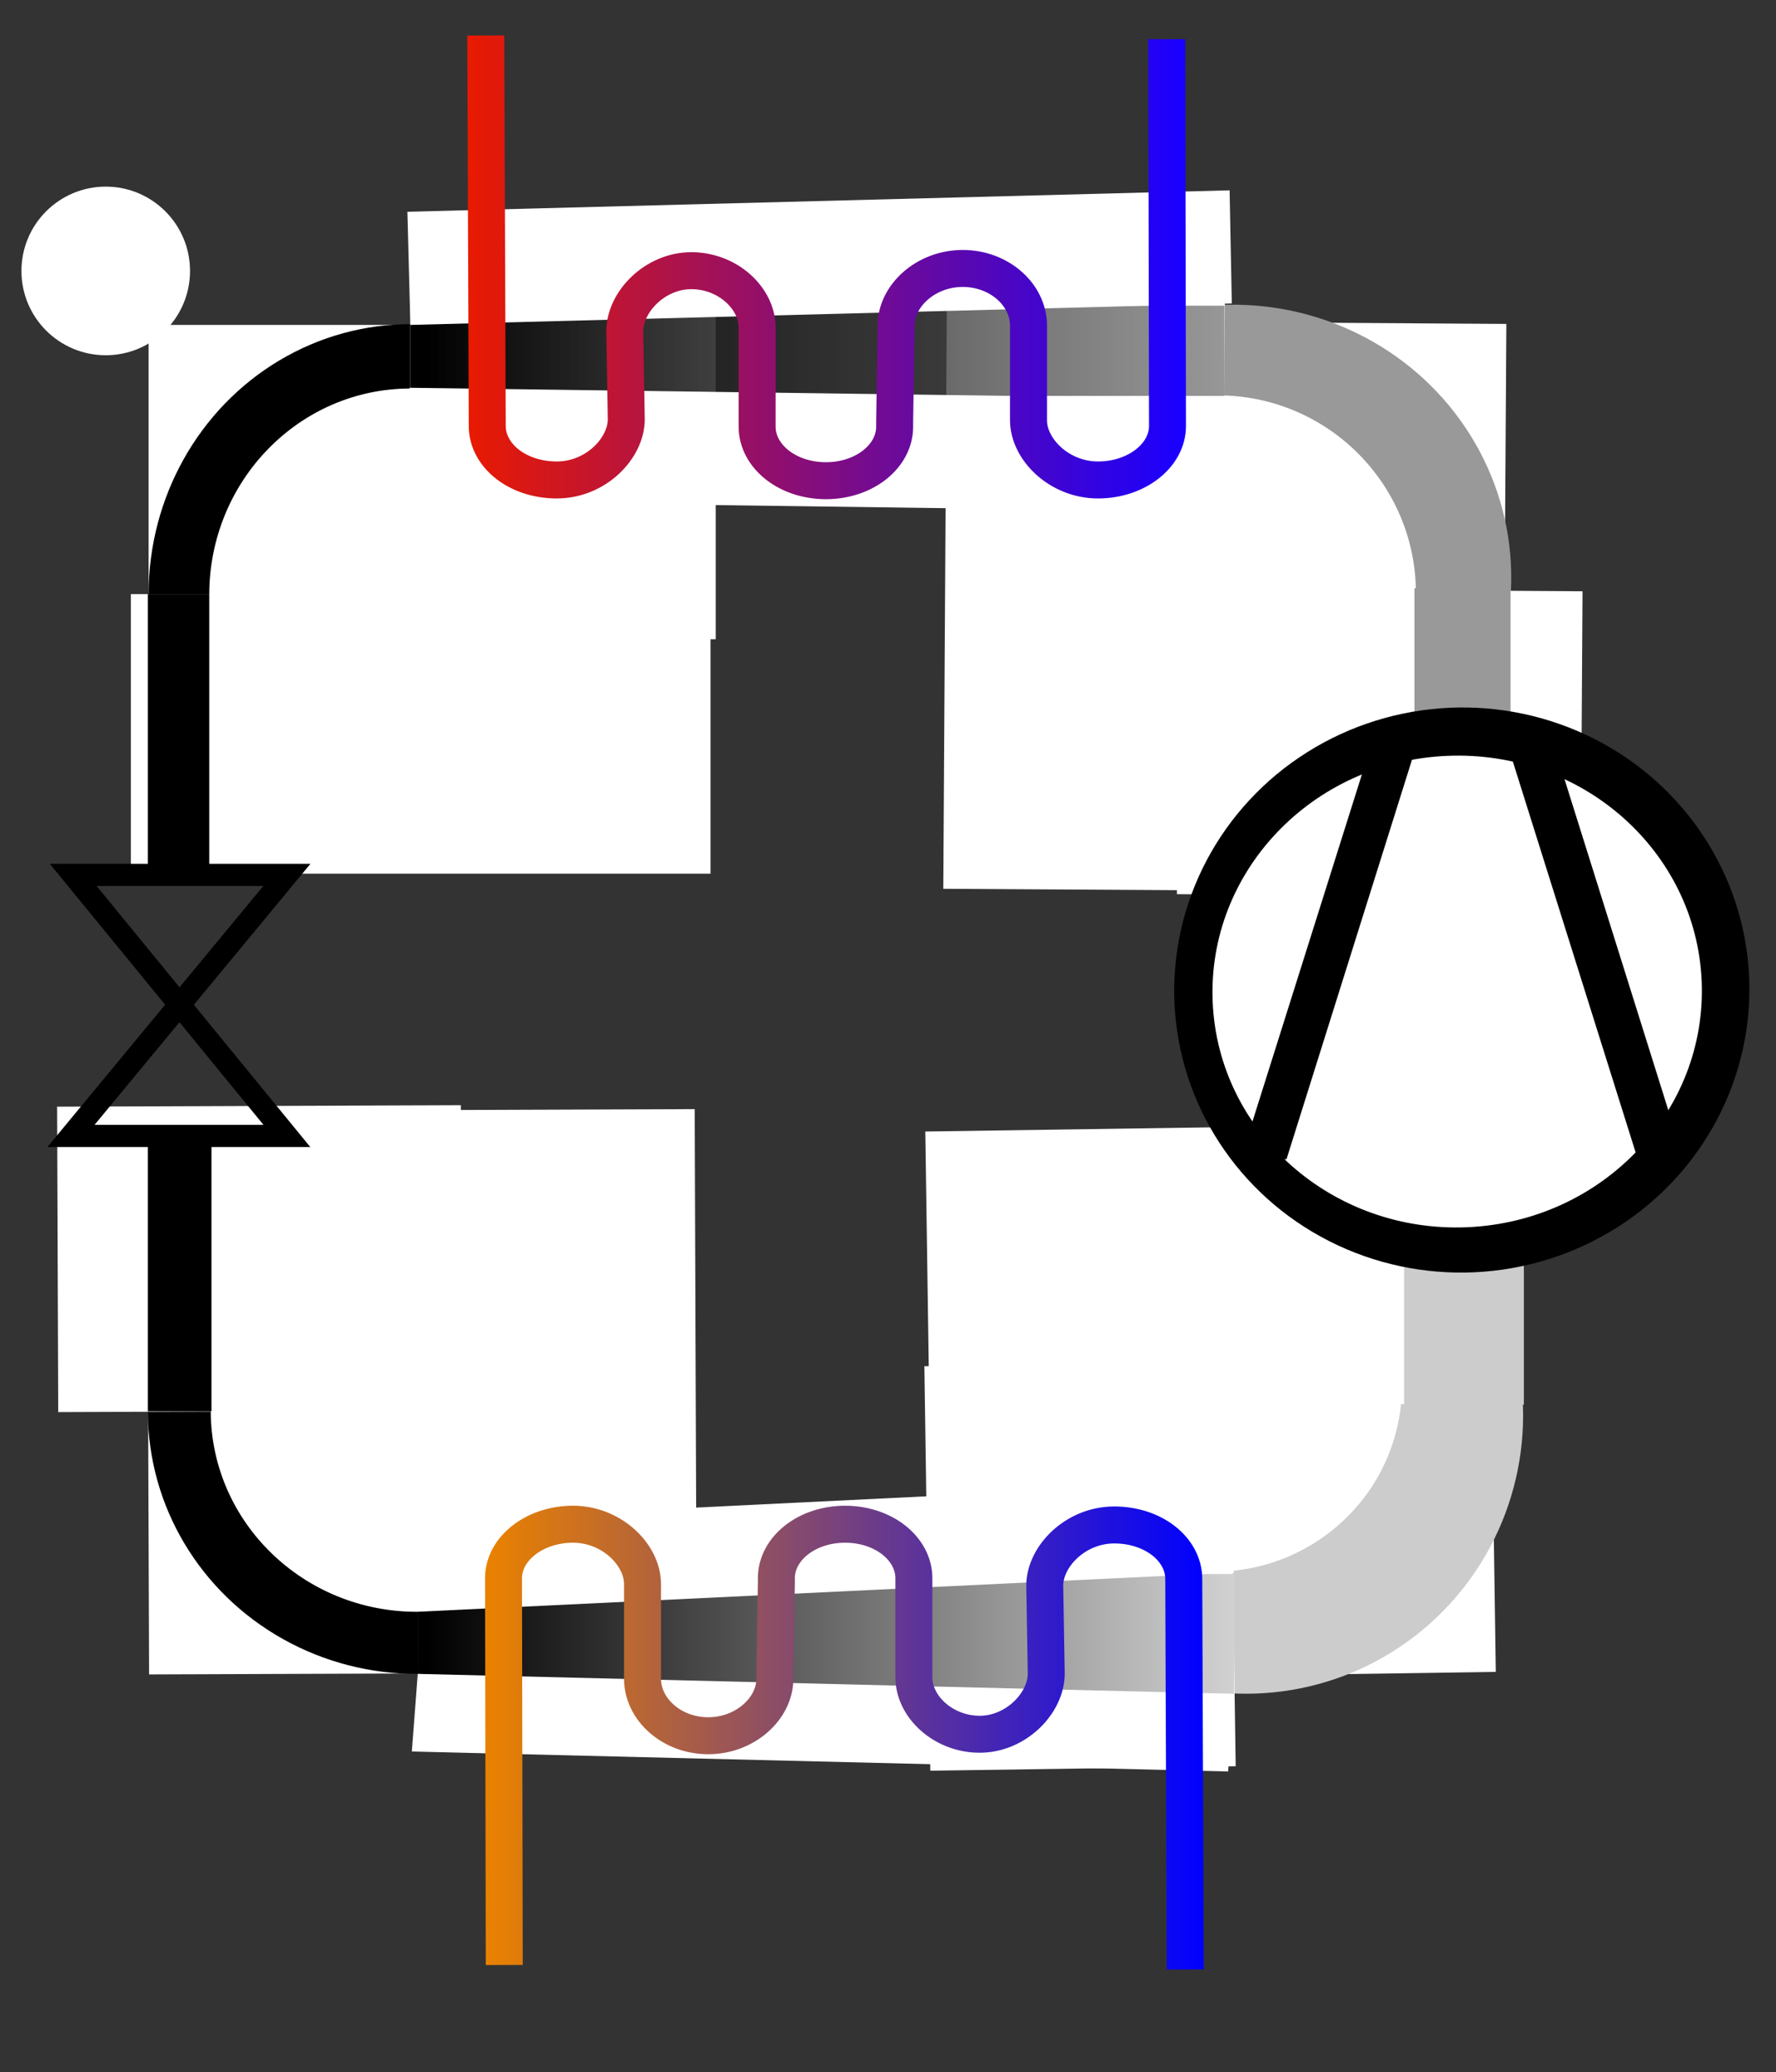 <svg xmlns:cc="http://creativecommons.org/ns#" xmlns:dc="http://purl.org/dc/elements/1.1/" xmlns:inkscape="http://www.inkscape.org/namespaces/inkscape" xmlns:rdf="http://www.w3.org/1999/02/22-rdf-syntax-ns#" xmlns:sodipodi="http://sodipodi.sourceforge.net/DTD/sodipodi-0.dtd" xmlns:svg="http://www.w3.org/2000/svg" xmlns="http://www.w3.org/2000/svg" xmlns:xlink="http://www.w3.org/1999/xlink" version="1.1" id="svg2" inkscape:version="0.91 r13725" sodipodi:docname="Waermepumpe4.svg" x="0px" y="0px" viewBox="50 30 240.2 280.2" xml:space="preserve" enable-background="new 0 0 340.2 340.2">
  <rect x="50" y="30" width="240.2" height="280.2" fill="#333333" stroke="none"/>
  <style type="text/css">
    
	.st0{fill:#FFFFFF;}
	.st1{fill:#999999;}
	.st2{fill:#CCCCCC;}
	.st3{fill:url(#rect3732_1_);}
	.st4{fill:url(#rect3732-67_1_);}
	.st5{fill:none;stroke:url(#SVGID_1_);stroke-width:5;}
	.st6{fill:none;stroke:url(#SVGID_2_);stroke-width:5;}
	.st7{fill:none;stroke:#000000;stroke-width:3;}

  </style>
  <g id="layer1" transform="translate(0,-627.165)" inkscape:groupmode="layer" inkscape:label="Ebene 1">
    <ellipse id="path3457-4" class="st0" cx="64.3" cy="693.8" rx="11.4" ry="11.4"/>
    <rect id="rect3545" x="70.1" y="701.1" class="st0" width="35.6" height="37.8"/>
    <ellipse id="path3547" cx="105.5" cy="737.5" rx="35.4" ry="36.5"/>
    <ellipse id="path3549" class="st0" cx="105.5" cy="737.6" rx="27.2" ry="27.9"/>
    <rect id="rect3551" x="67.7" y="737.5" class="st0" width="78.4" height="37.8"/>
    <rect id="rect3553" x="105.5" y="688.9" class="st0" width="41.3" height="54.7"/>
    <rect id="rect3545-3" x="215.9" y="699.3" transform="matrix(6.412286e-03 -1 1 6.412286e-03 -486.484 948.329)" class="st0" width="36.2" height="39.3"/>
    <ellipse id="path3547-9" transform="matrix(9.621826e-03 -1 1 9.621826e-03 -520.594 944.991)" class="st1" cx="216.8" cy="735.3" rx="36.9" ry="37.6"/>
    <ellipse id="path3549-8" transform="matrix(5.075463e-02 -0.999 0.999 5.075463e-02 -532.863 914.186)" class="st0" cx="214.5" cy="737.4" rx="26.7" ry="26.8"/>
    <rect id="rect3551-1" x="155.8" y="717.9" transform="matrix(6.011934e-03 -1 1 6.011934e-03 -541.258 928.83)" class="st0" width="81.5" height="37.6"/>
    <rect id="rect3553-0" x="216" y="730.3" transform="matrix(6.265504e-03 -1 1 6.265504e-03 -522.478 989.497)" class="st0" width="41.3" height="54.6"/>
    <rect id="rect3545-3-0" x="216.4" y="845.6" transform="matrix(1 -1.469058e-02 1.469058e-02 1 -12.675 3.534)" class="st0" width="35.6" height="37.8"/>
    <ellipse id="path3547-9-0" transform="matrix(0.995 -9.972150e-02 9.972150e-02 0.995 -83.525 26.02)" class="st2" cx="218.5" cy="848.5" rx="37.5" ry="37.7"/>
    <ellipse id="path3549-8-5" transform="matrix(0.182 -0.983 0.983 0.182 -655.238 901.476)" class="st0" cx="214.5" cy="844.8" rx="25.3" ry="25.4"/>
    <rect id="rect3551-1-4" x="175.4" y="809.5" transform="matrix(1 -1.469058e-02 1.469058e-02 1 -12.147 3.242)" class="st0" width="78.4" height="37.8"/>
    <rect id="rect3553-0-3" x="175.4" y="841.5" transform="matrix(1 -1.469058e-02 1.469058e-02 1 -12.743 2.974)" class="st0" width="41.3" height="54.7"/>
    <rect id="rect3545-3-0-8" x="70.1" y="847.9" transform="matrix(1 -3.643922e-03 3.643922e-03 1 -3.154 0.33)" class="st0" width="37.8" height="35.6"/>
    <ellipse id="path3547-9-0-0" transform="matrix(1 -3.936298e-03 3.936298e-03 1 -3.337 0.425)" cx="106.4" cy="848" rx="36.4" ry="35.5"/>
    <ellipse id="path3549-8-5-9" transform="matrix(1 -3.955842e-03 3.955842e-03 1 -3.353 0.428)" class="st0" cx="106.4" cy="847.9" rx="27.9" ry="27.2"/>
    <rect id="rect3551-1-4-3" x="106.4" y="807.2" transform="matrix(1 -3.643922e-03 3.643922e-03 1 -3.084 0.462)" class="st0" width="37.7" height="78.5"/>
    <rect id="rect3553-0-3-9" x="57.8" y="806.7" transform="matrix(1 -3.643922e-03 3.643922e-03 1 -3.014 0.316)" class="st0" width="54.6" height="41.3"/>
    <linearGradient id="rect3732_1_" gradientUnits="userSpaceOnUse" x1="266.913" y1="-500.495" x2="661.913" y2="-500.495" gradientTransform="matrix(0.758 0 0 -0.763 -94.794 322.889)">
      <stop offset="0" stop-color="#000000"/>
      <stop offset="1" style="stop-color:#FFFFFF;stop-opacity:0"/>
    </linearGradient>
    <rect id="rect3732" x="105.5" y="698.5" class="st3" width="110.1" height="12.2"/>
    <rect id="rect3732-6" x="239.9" y="818.2" inkscape:transform-center-x="0.94637253" inkscape:transform-center-y="0.65250664" class="st2" width="16.2" height="28.9"/>
    <rect id="rect3732-6-6" x="70" y="737.5" inkscape:transform-center-x="0.48426192" inkscape:transform-center-y="0.85780966" width="8.3" height="37.9"/>
    <linearGradient id="rect3732-67_1_" gradientUnits="userSpaceOnUse" x1="440.068" y1="-727.976" x2="265.068" y2="-727.976" gradientTransform="matrix(0.761 0 0 -0.763 -94.125 322.889)">
      <stop offset="0" stop-color="#FFFFFF"/>
      <stop offset="1" stop-color="#000000"/>
    </linearGradient>
    <rect id="rect3732-67" x="106.5" y="870" class="st4" width="110.4" height="16.2"/>
    <polygon id="rect4180" class="st0" points="105.6 862.9 216 857.5 216.9 869.8 106.5 875.1 "/>
    <polygon id="rect4180-0" class="st0" points="106.5 883.5 216.8 886.2 216.1 896.7 105.7 894 "/>
    <rect id="rect3732-6-6-7" x="70" y="810.6" inkscape:transform-center-x="0.5" inkscape:transform-center-y="0.84661554" width="8.6" height="37.4"/>
    <rect id="rect3732-6-1" x="241.3" y="736.7" inkscape:transform-center-x="0.75760026" inkscape:transform-center-y="0.69172185" class="st1" width="13" height="30.6"/>
    <polygon id="rect4279" class="st0" points="105.1 685.8 216.3 682.9 216.6 698.2 105.5 701.1 "/>
    <polygon id="rect4279-3" class="st0" points="105.4 709.6 216.6 711.1 216.3 726.4 105.2 724.9 "/>
    <ellipse id="path3415" transform="matrix(0.997 -7.792984e-02 7.792984e-02 0.997 -60.893 21.71)" cx="247.7" cy="791" rx="38.9" ry="38.2"/>
    <ellipse id="path3417" transform="matrix(0.999 -4.291219e-02 4.291219e-02 0.999 -33.73 11.334)" class="st0" cx="247.1" cy="791.3" rx="33.1" ry="31.9"/>
    <polygon id="rect3419-1" points="271.5 813.9 252.9 754.7 259.3 755.2 277.9 814.5 "/>
    <polygon id="rect3419-1_1_" points="217.6 814.5 236.3 755.2 242.6 754.7 224 813.9 "/>
  </g>
  <sodipodi:namedview bordercolor="#666666" borderopacity="1.0" id="base" inkscape:current-layer="layer1" inkscape:cx="226.28949" inkscape:cy="191.6801" inkscape:document-units="cm" inkscape:pageopacity="0.0" inkscape:pageshadow="2" inkscape:window-height="1138" inkscape:window-maximized="1" inkscape:window-width="1920" inkscape:window-x="-8" inkscape:window-y="-8" inkscape:zoom="2" pagecolor="#ffffff" showgrid="true" showguides="false" units="cm">
    <inkscape:grid id="grid7268" type="xygrid"/>
  </sodipodi:namedview>
  <linearGradient id="SVGID_1_" gradientUnits="userSpaceOnUse" x1="130.47" y1="691.173" x2="227.034" y2="691.173" gradientTransform="matrix(-1 0 0 -1 340.2 757.269)">
    <stop offset="0" stop-color="#1A00FF"/>
    <stop offset="1" stop-color="#E91A00"/>
  </linearGradient>
  <path class="st5" d="M115.7 34.8l0.2 52.8c0 4 4.1 7.3 9.4 7.3 5.3 0 9.4-4.3 9.4-8.2l-0.2-11.9c0-4 4.1-8.2 9-8.2 4.9 0 8.9 3.7 8.9 7.7v12.9 0.5c0 4 4.1 7.3 9.3 7.3s9.3-3.3 9.3-7.3V87l0.2-13c0-4 4-7.7 9-7.7s8.9 3.6 8.9 7.7v12.8c0 4 4.2 8.1 9.4 8.1s9.4-3.3 9.4-7.3l-0.1-52.3"/>
  <linearGradient id="SVGID_2_" gradientUnits="userSpaceOnUse" x1="35.026" y1="556.541" x2="131.589" y2="556.541" gradientTransform="matrix(1 0 0 1 81.233 -291.567)">
    <stop offset="0" stop-color="#E98100"/>
    <stop offset="1" stop-color="#0000FF"/>
  </linearGradient>
  <path class="st6" d="M210.3 296.3l-0.2-52.8c0-4-4.1-7.3-9.4-7.3s-9.4 4.3-9.4 8.2l0.2 11.9c0 4-4.1 8.2-9 8.2s-8.9-3.7-8.9-7.7v-12.9 -0.5c0-4-4.1-7.3-9.3-7.3s-9.3 3.3-9.3 7.3v0.6l-0.2 13c0 4-4 7.7-9 7.7 -5 0-8.9-3.6-8.9-7.7v-12.8c0-4-4.2-8.1-9.4-8.1 -5.2 0-9.4 3.3-9.4 7.3l0.1 52.3"/>
  <polygon class="st7" points="59.9 148.3 88.8 148.3 59.6 183.6 88.8 183.6 "/>
</svg>
